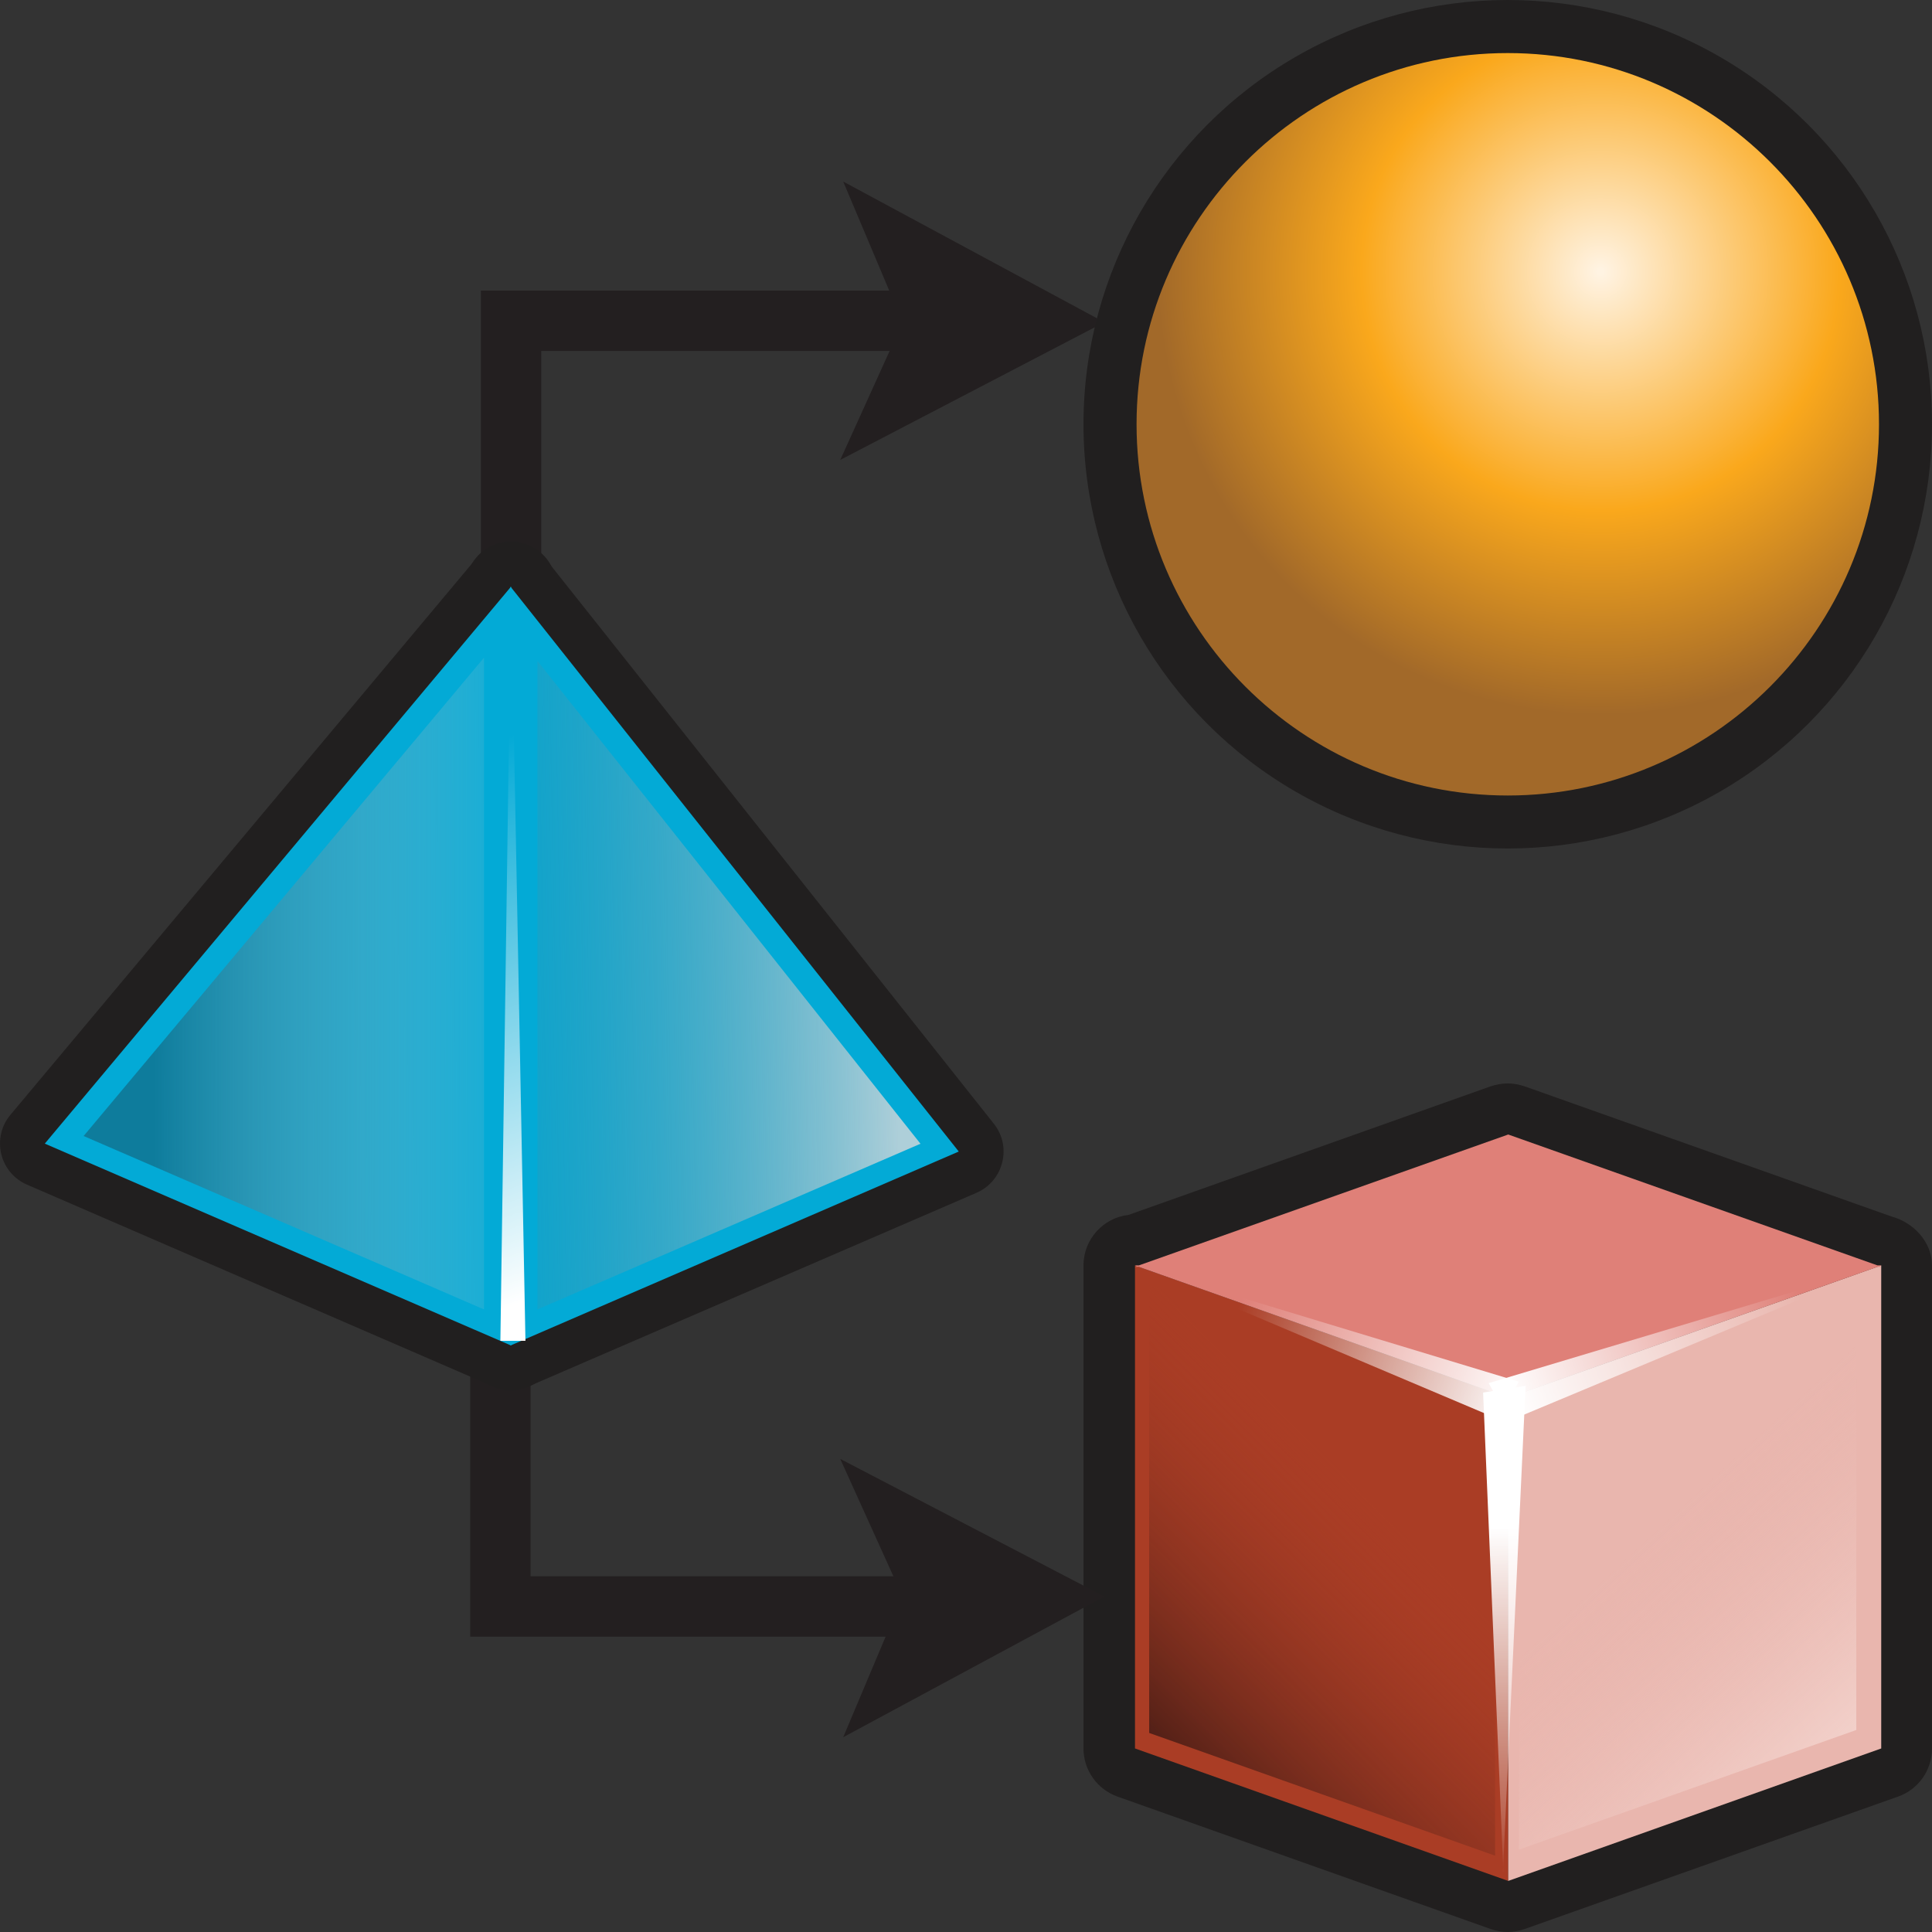 <?xml version="1.0" encoding="utf-8"?>
<!-- Generator: Adobe Illustrator 15.0.0, SVG Export Plug-In . SVG Version: 6.00 Build 0)  -->
<!DOCTYPE svg PUBLIC "-//W3C//DTD SVG 1.1//EN" "http://www.w3.org/Graphics/SVG/1.1/DTD/svg11.dtd">
<svg version="1.1"
	 id="Layer_1" xmlns:dc="http://purl.org/dc/elements/1.1/" xmlns:cc="http://web.resource.org/cc/" xmlns:rdf="http://www.w3.org/1999/02/22-rdf-syntax-ns#" xmlns:svg="http://www.w3.org/2000/svg" xmlns:sodipodi="http://inkscape.sourceforge.net/DTD/sodipodi-0.dtd" xmlns:inkscape="http://www.inkscape.org/namespaces/inkscape" sodipodi:version="0.32" inkscape:version="0.43" sodipodi:docname="dependencies2.svg" sodipodi:docbase="J:\radix\dev\trunk\org.radixware\kernel\designer\src\common.resources\src\org\radixware\kernel\designer\resources\icons\tree"
	 xmlns="http://www.w3.org/2000/svg" xmlns:xlink="http://www.w3.org/1999/xlink" x="0px" y="0px" width="32px" height="32px"
	 viewBox="-1.2 -1.2 32 32" enable-background="new -1.2 -1.2 32 32" xml:space="preserve">
<rect x="-1.2" y="-1.2" width="32" height="32" fill="#333333" stroke="none"/>
<sodipodi:namedview  id="base" inkscape:cy="29.245916" inkscape:cx="-12.462078" inkscape:zoom="2.5" borderopacity="1.0" bordercolor="#666666" pagecolor="#ffffff" inkscape:window-y="81" inkscape:window-x="81" inkscape:window-height="543" inkscape:window-width="802" inkscape:pageshadow="2" inkscape:pageopacity="0.0" inkscape:current-layer="Layer_1">
	</sodipodi:namedview>
<g>
	<g>
		<path id="path6086_3_" fill="#211F1F" d="M23.772,30.8c-0.097,0-0.193-0.018-0.284-0.05l-6.179-2.193
			c-0.337-0.12-0.563-0.439-0.563-0.797v-8.001c0-0.433,0.328-0.79,0.748-0.837l5.996-2.129c0.091-0.03,0.186-0.048,0.283-0.048
			c0.097,0,0.192,0.019,0.282,0.049l6.068,2.153c0.373,0.099,0.677,0.426,0.677,0.813v8c0,0.359-0.225,0.679-0.562,0.797
			l-6.183,2.193C23.963,30.782,23.867,30.8,23.772,30.8L23.772,30.8z"/>
		<polygon id="polygon5202_8_" fill="#AA3D25" points="17.599,19.759 23.781,21.951 23.781,29.954 17.599,27.76 		"/>
		<polygon id="polygon5204_8_" fill="#E9B6AE" points="29.959,19.759 23.781,21.951 23.781,29.954 29.959,27.76 		"/>
		<polygon id="polygon5206_8_" fill="#DF8078" points="29.897,19.759 23.781,17.591 17.663,19.759 17.599,19.759 17.628,19.772 
			17.599,19.783 17.663,19.783 23.781,21.951 29.897,19.783 29.959,19.783 29.93,19.772 29.959,19.759 		"/>
		
			<linearGradient id="polygon6538_1_" gradientUnits="userSpaceOnUse" x1="1594.19" y1="-2163.405" x2="1601.625" y2="-2156.038" gradientTransform="matrix(0.577 0 0 -0.577 -902.823 -1220.581)">
			<stop  offset="0" style="stop-color:#3A1813"/>
			<stop  offset="1" style="stop-color:#AA3D25;stop-opacity:0"/>
		</linearGradient>
		<polygon id="polygon6538_6_" fill="url(#polygon6538_1_)" points="17.834,20.087 23.563,22.12 23.563,29.536 17.834,27.503 		"/>
		
			<linearGradient id="polygon6548_1_" gradientUnits="userSpaceOnUse" x1="1678.233" y1="-2253.174" x2="1669.783" y2="-2244.077" gradientTransform="matrix(0.563 0 0 -0.563 -913.985 -1239.149)">
			<stop  offset="0" style="stop-color:#FDF0EC"/>
			<stop  offset="1" style="stop-color:#E9B6AE;stop-opacity:0"/>
		</linearGradient>
		<polygon id="polygon6548_6_" fill="url(#polygon6548_1_)" points="29.546,20.227 23.958,22.206 23.958,29.436 29.546,27.454 		"/>
		
			<linearGradient id="path6572_1_" gradientUnits="userSpaceOnUse" x1="-3921.222" y1="3448.89" x2="-3930.842" y2="3448.914" gradientTransform="matrix(0 -0.623 0.623 0 -2123.56 -2418.839)">
			<stop  offset="0" style="stop-color:#FFFFFF"/>
			<stop  offset="1" style="stop-color:#FFFFFF;stop-opacity:0"/>
		</linearGradient>
		<path id="path6572_8_" fill="url(#path6572_1_)" d="M23.365,21.865l0.335,7.938h-0.007l0.376-8.049L23.365,21.865L23.365,21.865z"
			/>
		
			<linearGradient id="path6582_1_" gradientUnits="userSpaceOnUse" x1="-1745.707" y1="-2451.673" x2="-1753.902" y2="-2451.669" gradientTransform="matrix(-0.586 0.211 -0.211 -0.586 -1516.14 -1045.405)">
			<stop  offset="0" style="stop-color:#FFFFFF"/>
			<stop  offset="1" style="stop-color:#FFFFFF;stop-opacity:0"/>
		</linearGradient>
		<path id="path6582_10_" fill="url(#path6582_1_)" d="M23.801,22.332l6.161-2.573l-6.505,1.95L23.801,22.332z"/>
		
			<linearGradient id="path6586_1_" gradientUnits="userSpaceOnUse" x1="2367.226" y1="-968.519" x2="2359.34" y2="-968.512" gradientTransform="matrix(0.586 0.211 0.211 -0.586 -1158.728 -1045.435)">
			<stop  offset="0" style="stop-color:#FFFFFF"/>
			<stop  offset="1" style="stop-color:#FFFFFF;stop-opacity:0"/>
		</linearGradient>
		<path id="path6586_8_" fill="url(#path6586_1_)" d="M23.609,22.302L17.6,19.759l6.354,1.925L23.609,22.302z"/>
	</g>
	<polyline id="polyline25" fill="none" stroke="#231F20" points="15.805,25.408 7.088,25.408 7.088,12.881 	"/>
	<polygon id="polygon31" fill="#231F20" points="13.749,25.243 12.717,22.964 17.092,25.243 12.766,27.574 	"/>
	<polyline id="polyline25_1_" fill="none" stroke="#231F20" points="7.265,15.119 7.265,4.113 15.792,4.113 	"/>
	<polygon id="polygon31_1_" fill="#231F20" points="12.766,1.807 17.092,4.138 12.717,6.418 13.75,4.138 	"/>
	<g>
		<line fill="none" x1="7.265" y1="18.418" x2="7.265" y2="8.516"/>
		<path fill="#211F1F" d="M7.255,21.827c-0.143,0-0.286-0.04-0.41-0.122c-0.209-0.138-0.335-0.371-0.335-0.619V8.516
			c0-0.315,0.202-0.597,0.499-0.702c0.079-0.027,0.164-0.041,0.246-0.041c0.221,0,0.437,0.099,0.58,0.281l7.426,9.358
			c0.145,0.182,0.196,0.417,0.138,0.643c-0.055,0.223-0.213,0.411-0.426,0.502l-7.424,3.209C7.453,21.807,7.354,21.827,7.255,21.827
			L7.255,21.827z"/>
		<path fill="#211F1F" d="M7.265,21.827c-0.099,0-0.199-0.021-0.295-0.061l-7.722-3.344c-0.216-0.094-0.373-0.28-0.428-0.509
			c-0.053-0.229,0.002-0.471,0.153-0.648l7.725-9.227c0.144-0.174,0.354-0.267,0.57-0.267c0.084,0,0.171,0.015,0.254,0.045
			c0.295,0.106,0.491,0.385,0.491,0.698v12.57c0,0.25-0.126,0.484-0.336,0.619C7.551,21.787,7.408,21.827,7.265,21.827L7.265,21.827
			z"/>
		<polygon fill="#03AAD6" points="7.265,8.516 -0.458,17.742 7.265,21.086 		"/>
		
			<linearGradient id="SVGID_1_" gradientUnits="userSpaceOnUse" x1="287.066" y1="1107.772" x2="280.432" y2="1107.763" gradientTransform="matrix(1 0 0 1 -279.08 -1092.68)">
			<stop  offset="0" style="stop-color:#AECFD9;stop-opacity:0"/>
			<stop  offset="1" style="stop-color:#0E7C9C"/>
		</linearGradient>
		<polygon fill="url(#SVGID_1_)" points="0.185,17.616 6.816,9.694 6.816,20.488 		"/>
		<polygon fill="#03AAD6" points="7.255,8.516 14.68,17.873 7.255,21.086 		"/>
		
			<linearGradient id="SVGID_2_" gradientUnits="userSpaceOnUse" x1="292.747" y1="1107.691" x2="284.395" y2="1107.84" gradientTransform="matrix(1 0 0 1 -279.08 -1092.68)">
			<stop  offset="0" style="stop-color:#AECFD9"/>
			<stop  offset="1" style="stop-color:#0E7C9C;stop-opacity:0"/>
		</linearGradient>
		<polygon fill="url(#SVGID_2_)" points="7.702,9.747 14.046,17.744 7.702,20.488 		"/>
		
			<linearGradient id="path6582_2_" gradientUnits="userSpaceOnUse" x1="167.872" y1="-1174.353" x2="153.57" y2="-1174.346" gradientTransform="matrix(0.211 0.586 -0.586 0.211 -714.401 169.156)">
			<stop  offset="0" style="stop-color:#FFFFFF"/>
			<stop  offset="1" style="stop-color:#FFFFFF;stop-opacity:0"/>
		</linearGradient>
		<path id="path6582_9_" fill="url(#path6582_2_)" d="M7.503,21.008L7.265,8.516L7.088,21.008H7.503z"/>
	</g>
	<g>
		<circle fill="#211F1F" cx="23.773" cy="5.827" r="7.027"/>
		
			<radialGradient id="SVGID_3_" cx="304.388" cy="1095.982" r="7.34" gradientTransform="matrix(1 0 0 1 -279.08 -1092.68)" gradientUnits="userSpaceOnUse">
			<stop  offset="0.006" style="stop-color:#FFF3E2"/>
			<stop  offset="0.539" style="stop-color:#FAA81C"/>
			<stop  offset="1" style="stop-color:#A26929"/>
		</radialGradient>
		<path fill="url(#SVGID_3_)" d="M23.773,11.976c-3.391,0-6.148-2.759-6.148-6.149c0-3.39,2.758-6.148,6.148-6.148
			c3.39,0,6.149,2.758,6.149,6.148C29.922,9.217,27.162,11.976,23.773,11.976L23.773,11.976z"/>
	</g>
</g>
</svg>

